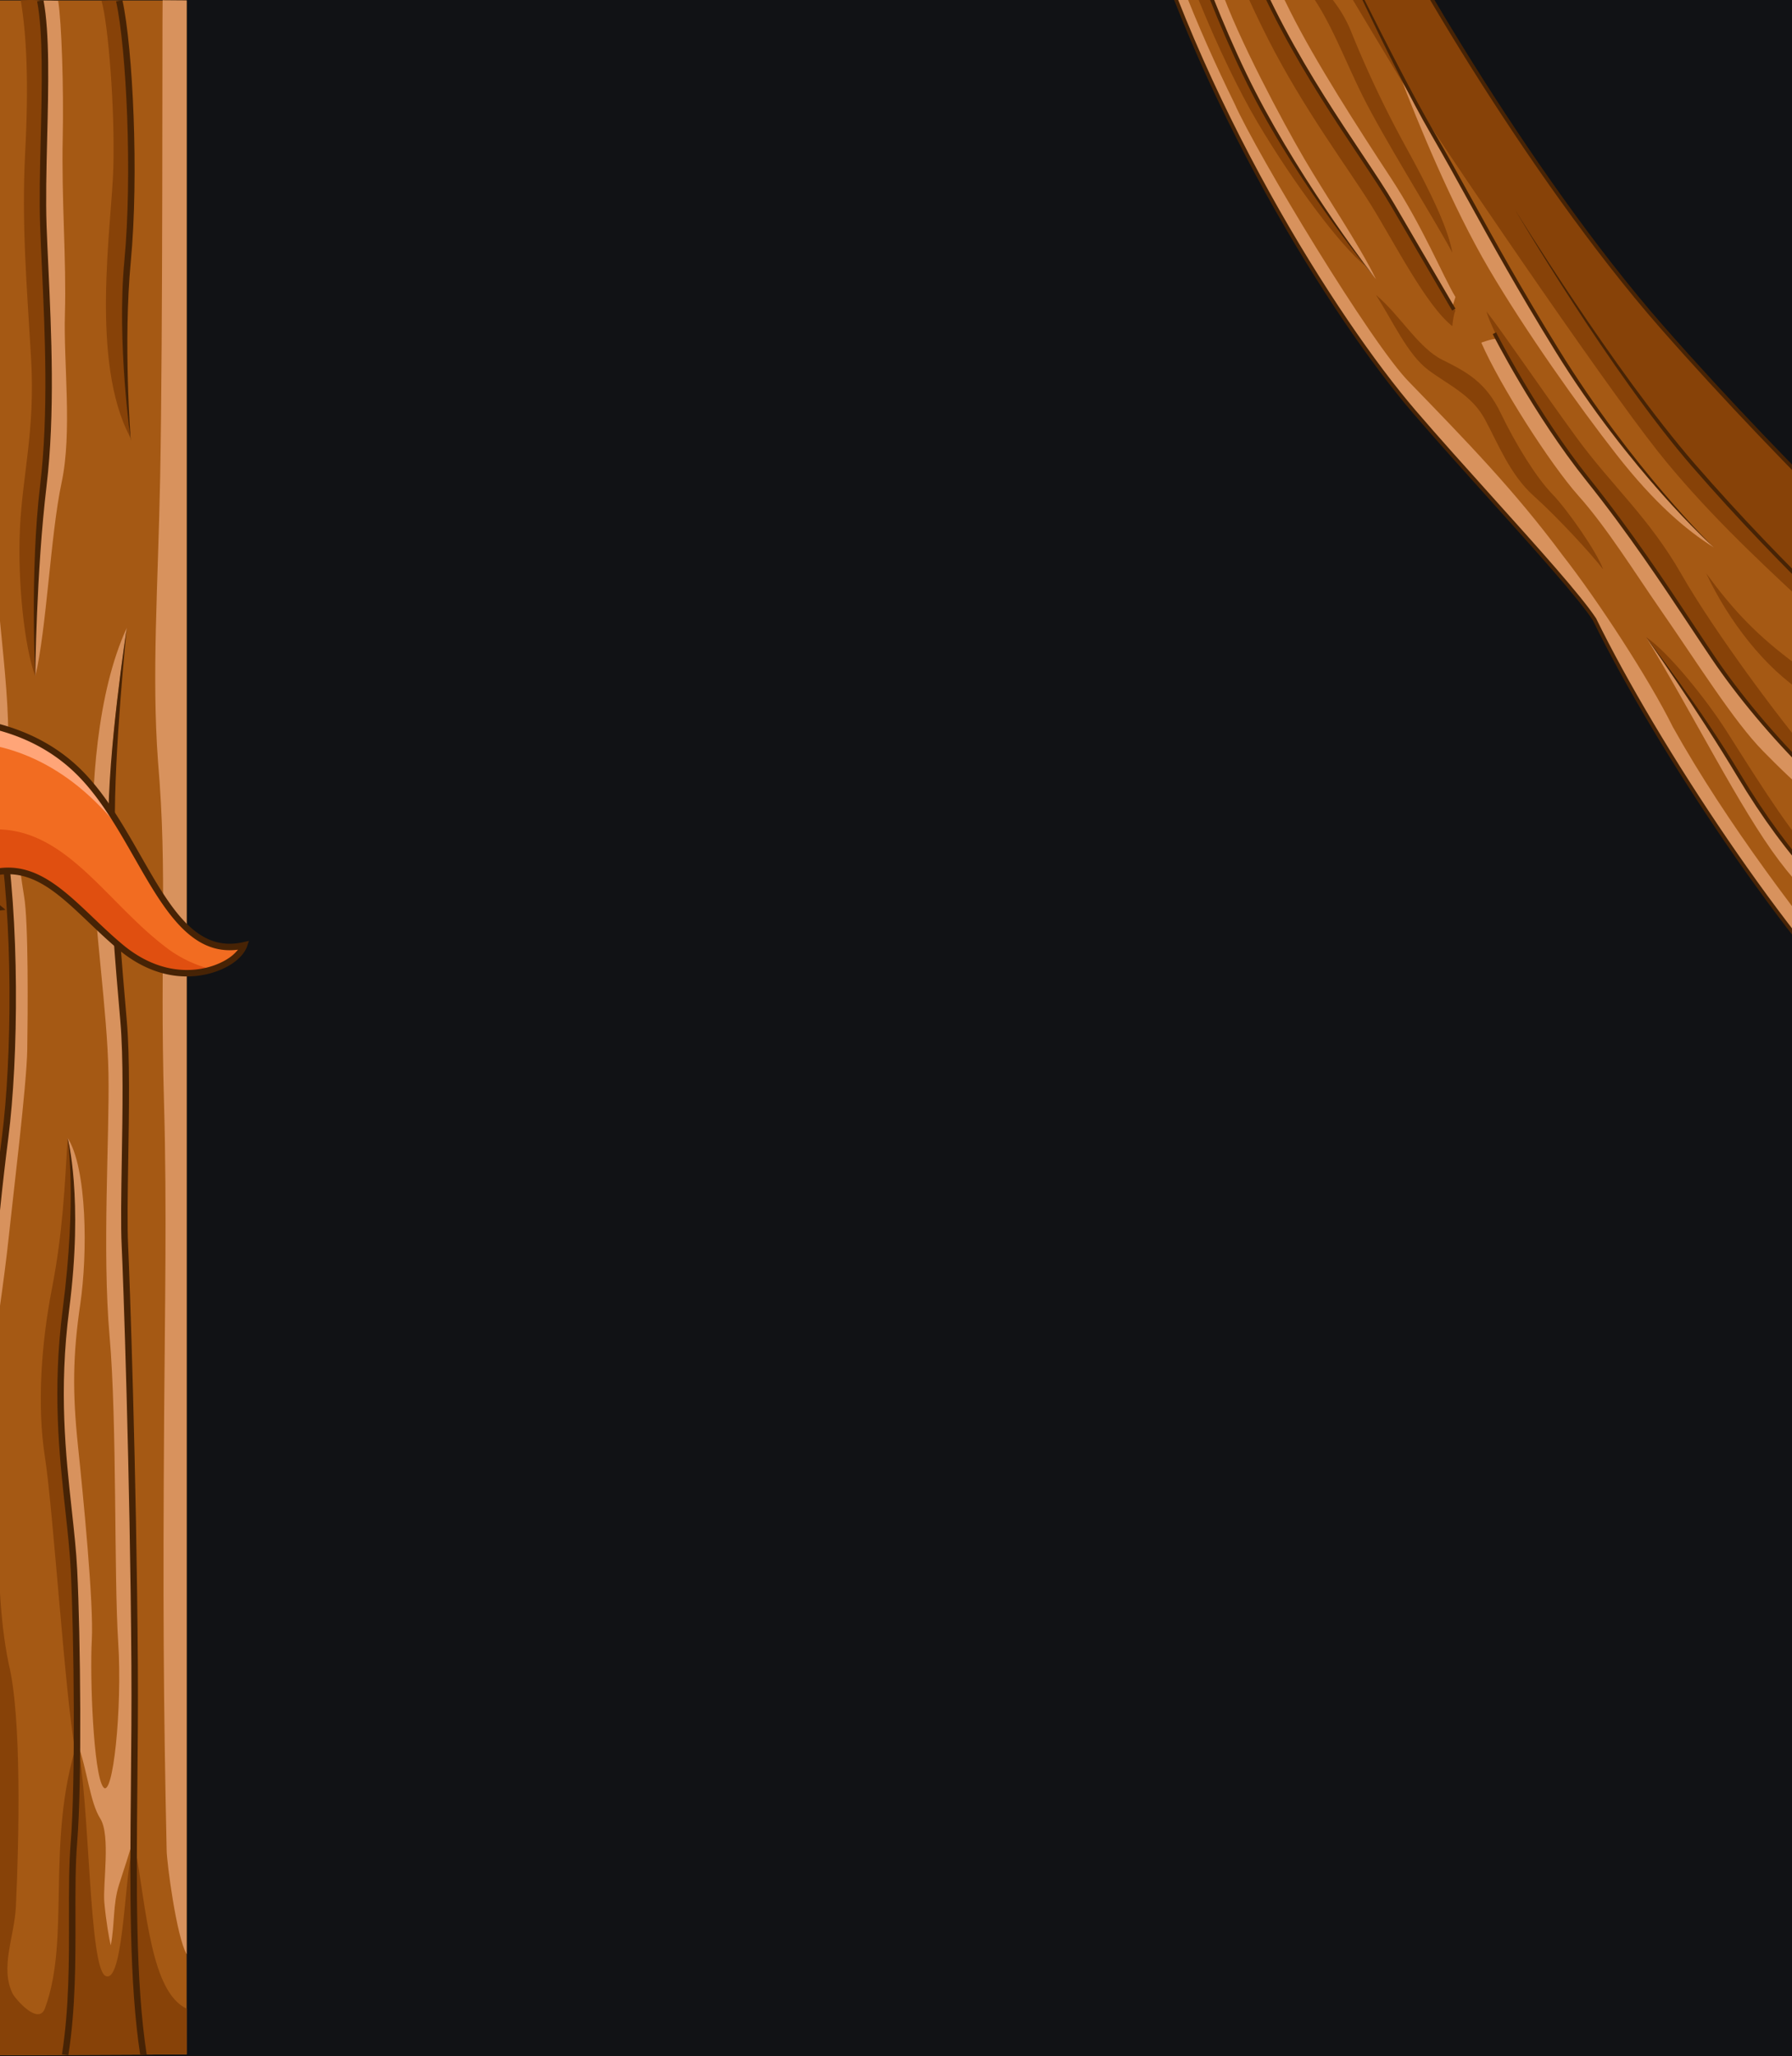 <svg xmlns="http://www.w3.org/2000/svg" xmlns:xlink="http://www.w3.org/1999/xlink" width="1920" height="2203" viewBox="0 0 1920 2203">
  <defs>
    <clipPath id="clip-path">
      <rect id="Rectangle_60" data-name="Rectangle 60" width="1920" height="2203" transform="translate(0 4678)" fill="#fff" stroke="#707070" stroke-width="1"/>
    </clipPath>
    <clipPath id="clip-path-2">
      <rect id="Rectangle_59" data-name="Rectangle 59" width="1148.591" height="1021.334" fill="none"/>
    </clipPath>
  </defs>
  <g id="Mask_Group_2" data-name="Mask Group 2" transform="translate(0 -4678)" clip-path="url(#clip-path)">
    <rect id="Rectangle_58" data-name="Rectangle 58" width="1921" height="2203" transform="translate(0 4678)" fill="#111215"/>
    <g id="Group_3198" data-name="Group 3198" transform="translate(-268.036 4678)">
      <path id="Path_34102" data-name="Path 34102" d="M678.477,153.849H219.1S204.722,394.434,213.018,500.8s20.958,292.786,10.835,422.114-7.6,318.223,7.591,409.826-9.493,353.982-11.389,425.4-2.533,223.569,0,290.847-5.938,281.49-9.612,307.388c21,0,468.034-2.052,468.034-2.052Z" transform="translate(-210.44 -153.378)" fill="#a55914"/>
      <path id="Path_34103" data-name="Path 34103" d="M289.818,261.606c-32.285,70.109-38.342,171.855-36.614,246.573S268.973,671.1,270.177,739.333s-6.868,189.488,1.2,281.228,4.609,256.6,9.225,327.585-5.77,169.79-16.155,155.232-14.277-117.314-12.113-157.14-9.157-153.641-14.964-209.647-5.445-95.795,2.595-150.4,7.254-145.72-13.548-178.167c2.3,24.469,8.614,100.161,2.121,146.574s-12.113,127.151-7.784,177.468,12.974,148.6,13.841,179.8,2.164,143.661,2.164,143.661c11.252,31.462,13.411,63.841,24.663,81.779s2.595,70.2,4.329,89.707,5.189,39.783,6.924,46.027c4.323-22.237,2.158-43.688,8.651-64.359s11.677-34.724,15.575-50.7,1.728-108.432.43-131.835,0-136.894,0-155.625-1.3-161.469-3.892-192.669-6.057-157.571-6.924-184.878,3.025-157.01,1.734-178.741-10.385-135.771-13.417-172.553-3.025-100.361-.867-142.482S287.928,276.133,289.818,261.606Z" transform="translate(114.066 410.995)" fill="#d8925d"/>
      <path id="Path_34104" data-name="Path 34104" d="M257.955,349.209c-2.925,50.5-5.233,101.982-16.773,161.269s-16.149,125.847-7.5,180.974,21.738,256.254,32.017,311.767c5.795-35.89,1.441-169.279-3.169-214.519s-17-127.412-13.691-175.26,11.09-113.1,12.824-135.727S266.063,386.6,257.955,349.209Z" transform="translate(82.532 869.813)" fill="#874208"/>
      <path id="Path_34105" data-name="Path 34105" d="M219.883,154.2c7.354,25.368,14.421,116.241,12.687,178.653s-25.305,207.957,18.213,289.244c-5.527-52.794-8.832-138.528-3.643-190.679s6.418-128.991,3.643-162.922-5.52-96.887-11.864-114.3C234.884,153.434,219.883,154.2,219.883,154.2Z" transform="translate(156.905 -153.337)" fill="#874208"/>
      <path id="Path_34106" data-name="Path 34106" d="M255.74,154.114c3.749,22.9,5.994,94.9,4.9,145.888-1.453,67.645,4.036,131.685,2.339,189.557-1.572,53.187,8.071,126.546-3.624,181.061s-16.018,156.6-28.131,207.358c-1.516-56.911,4.61-181.7,9.8-218.623s6.337-127.55,3.455-163.366-5.47-148.795-4.173-194.035,2.682-114.782-3.418-147.878C240.04,153.6,255.74,154.114,255.74,154.114Z" transform="translate(74.611 -153.256)" fill="#d8925d"/>
      <path id="Path_34107" data-name="Path 34107" d="M235.413,154.113C241.469,190,244.2,240.452,240.166,316.9s1.8,142.757,6.312,220.763-9.337,124.812-11.932,182.533,4.753,126.265,16.442,158.3c-1.135-32.734.43-143.087,5.62-180.924s12.4-120.5,8.221-158.35-6.319-144.7-5.757-166.154,1-95.558,1.865-119.741,1.385-74.213-4.285-98.733C251.848,153.091,235.413,154.113,235.413,154.113Z" transform="translate(54.85 -153.774)" fill="#874208"/>
      <path id="Path_34108" data-name="Path 34108" d="M268.375,259.882c-13.5,24.2-24.744,105.831-21.282,163.035S264.976,542.7,265.556,584.736s.574,152.818-8.651,212.1-30.657,242.032-2.638,302.5c-1.4-27.932,3.212-133.239,7.541-174.842s19.324-163.509,19.9-201.233,1.441-137.056-3.462-164.619S260.99,423.5,261.258,385.5,264.52,293.271,268.375,259.882Z" transform="translate(-0.68 401.966)" fill="#874208"/>
      <path id="Path_34109" data-name="Path 34109" d="M251.876,259.882c-3.144,26.31-8.52,105.051-5.059,162.255s17.889,119.784,18.463,161.819,3.243,152.874-5.982,212.155-23.989,222.833-21.207,293.5c8.371-50.181,19.112-124.288,23.44-165.892s19.324-163.509,19.9-201.233,1.441-137.056-3.468-164.619-17.247-135.147-16.991-173.139S254.677,290.439,251.876,259.882Z" transform="translate(15.819 401.966)" fill="#d8925d"/>
      <path id="Path_34110" data-name="Path 34110" d="M258.988,286.59c-6.874,56.249,1.759,92.152,10.117,119.173,9.98,32.241,8.92,73.2,4.067,115.449-4.191,36.421,1.678,112.143-6.948,155.138-4.017-26.684-13.479-110.933-10.766-154.1s6.013-79.478,0-105.051C246.868,380.67,242.945,338.161,258.988,286.59Z" transform="translate(-42.907 541.848)" fill="#d8925d"/>
      <path id="Path_34111" data-name="Path 34111" d="M281.15,286.59c-22.561,31.549-38.311,67.171-28.505,108.775s12.768,55.127,7.254,89.445-11.1,130.313,28.487,191.54c-9.038-56.019-14.228-118.212-10.766-154.1s8.252-69.685,0-105.051S263.385,349.083,281.15,286.59Z" transform="translate(-65.069 541.848)" fill="#874208"/>
      <path id="Path_34112" data-name="Path 34112" d="M222.671,2135.527c-3.462-159.13-4.042-267.3-2.7-465.958.742-109.38,3.038-223.713-.112-334-4.691-164.046,3.967-244.19-6.418-365.883-6.923-93.605,0-187.068,2.258-304.313,3.019-156.766,2.133-488.35,2.645-511.559l25.773.206V2247.134C233.3,2229.114,222.671,2148.014,222.671,2135.527Z" transform="translate(223.921 -153.551)" fill="#d8925d"/>
      <path id="Path_34113" data-name="Path 34113" d="M295.948,156.413c0,65.556-8.071,137.062-9.225,212.984s4.616,133.132-3.462,189.3-22.667,128.548-39.6,149.044c10.273-60.828,16.336-201.514,17.247-263.845s3.318-151.982,4.472-194.627-.143-93.606-.143-95.165C276.05,153.519,295.948,156.413,295.948,156.413Z" transform="translate(-35.114 -152.449)" fill="#d38646"/>
      <path id="Path_34114" data-name="Path 34114" d="M448.453,301.683c-6.924,140.411-6.924,277.7-27.688,421.235-5.189,73.652-9.132,185.689-28.374,279.819-19.5,95.4,7.61,222.54-27,309.909-41.542-96.724-27.694-275.771-20.777-330.748,24.233-168.493,6.924-324.5,34.618-493C393.077,407.776,372.306,329.764,355,248.64c-5.564,69.548-17.3,131.049-20.765,262.1-6.924,90.761-19.742,133.394-20.8,237.616-28.518-58.22-7.753-280.517-17.271-437.308-45,202.817-13.847,408.753,3.462,611.571,6.923,65.524-3.462,127.93-17.309,196.574-13.841,71.768,24.232,134.174,38.073,202.817-13.841,0-27.688,9.362-38.073,12.481a67.092,67.092,0,0,1-10.566,3.7c-.262-1.871-.536-3.7-.824-5.445-15.188-91.6-17.721-280.5-7.591-409.826S260.8,607.181,252.5,500.8s6.081-346.953,6.081-346.953H471.707C439.8,194.037,448.453,273.6,448.453,301.683Z" transform="translate(-249.919 -153.378)" fill="#874208"/>
      <path id="Path_34115" data-name="Path 34115" d="M220.052,1045.06c-2.533-67.277-1.9-219.428,0-290.847,1.759-66.254,23.116-296.829,14.072-402.953,24.226-3.549,46.781-7.229,46.781-5.1,17.309,165.374-3.462,330.748-13.841,496.122-10.385,143.53-13.367,248.581,10.859,388.993,3.462,21.837,49.133,14.558,49.133-13.523-3.562-121.755,7.5-263.364,7.4-368.758C327.53,609.4,343.217,489.078,353.6,423.553c38.073,140.411,13.3,169.017,37.531,315.672,6.924,37.444,7.46,159.224,4,193.542-6.917,118.574-17.3,240.261-20.765,358.835,0,15.6,20.765,46.8,41.536,21.838,13.841-12.481,6.924-42.639,10.385-61.365,10.379-71.762,8.165-132.521,10.379-205.936,3.462-114.713-11.365-243.654,31.15-353.626,17.309,12.475-.736,139.831,20.035,239.681,13.847,56.168,11.122,186.625,7.66,259.56-1.547,32.547-17.309,65.518-3.462,93.605,3.462,6.244,27.688,34.325,34.612,15.6,27.688-74.887.574-178.373,34.612-284.984,13.847,65.525,12.113,247.022,31.15,250.659,19.617,5.726,19.617-122.2,30-144.048,13.236,75.4,17.839,160.521,56.056,178.834V1350.4s-447.033,2.052-468.034,2.052C214.114,1326.551,222.585,1112.338,220.052,1045.06Z" transform="translate(-210.438 850.552)" fill="#874208"/>
      <g id="Group_3148" data-name="Group 3148" transform="translate(384.241 672.601)">
        <path id="Path_34116" data-name="Path 34116" d="M251.419,1790.976l6.861-.854c-11.995-77.376-11.028-179.6-10-287.822.393-42.04.8-85.522.511-129.615-1.372-205.549-8.882-418.652-10.392-448.81-1.066-21.5-.5-55.8.106-92.121.861-51.684,1.834-110.26-1.547-149.144-5.4-61.944-11.514-132.153-12.687-210-1.141-75.623,12.537-209.66,12.674-211.007,0,0-20.733,135.147-19.6,211.095,1.179,78.043,7.3,148.358,12.7,210.389,3.368,38.6,2.4,97.024,1.534,148.57-.6,36.415-1.179,70.808-.094,92.489,1.5,30.139,9.007,243.105,10.379,448.573.293,44.049-.118,87.5-.511,129.527C240.329,1610.707,239.362,1713.151,251.419,1790.976Z" transform="translate(-217.305 -261.606)" fill="#472305"/>
      </g>
      <g id="Group_3149" data-name="Group 3149" transform="translate(329.466 1219.022)">
        <path id="Path_34117" data-name="Path 34117" d="M240.529,1331.952c7.8-49.974,7.691-101.708,7.6-147.354-.056-29.31-.112-57,1.871-81.075,5.146-62.381,3.555-219.821.006-291.464-.986-19.954-3.312-41.248-5.782-63.785-6.568-60.048-14.016-128.111-2.813-215.192,15.444-120.109-1.672-183.874-1.672-183.874.1.624,10.123,63.978-5.208,183.169-11.284,87.736-3.8,156.149,2.807,216.5,2.457,22.455,4.772,43.662,5.757,63.447,3.537,71.506,5.127,228.572.006,290.741-2.008,24.307-1.952,52.114-1.9,81.542.1,45.44.2,96.943-7.529,146.481Z" transform="translate(-228.716 -349.209)" fill="#472305"/>
      </g>
      <g id="Group_3150" data-name="Group 3150" transform="translate(233.629 661.455)">
        <path id="Path_34118" data-name="Path 34118" d="M240.459,1800.029l6.88-.655c-2.183-18.444,1.385-58.152,5.913-108.426,7.142-79.315,16.928-187.953,9.113-278.6-2.95-34.244-.624-89.632,1.628-143.2,2.5-59.393,4.859-115.481.642-145.72-8-57.409,6.662-214.537,18.463-306.147,10.978-85.154,12.244-234.011-4.628-335.725-15.905-95.9-4.7-220.5-4.585-221.742,0,0-18.288,126.053-2.264,222.659,16.791,101.2,15.525,249.336,4.6,334.1-11.845,91.9-26.528,249.679-18.457,307.631,4.142,29.734,1.684,88.185-.692,144.709-2.258,53.748-4.6,109.318-1.616,143.923,7.778,90.144-1.983,198.495-9.107,277.611C241.8,1741.048,238.195,1781.011,240.459,1800.029Z" transform="translate(-239.764 -259.819)" fill="#472305"/>
      </g>
      <g id="Group_3151" data-name="Group 3151" transform="translate(134.937 1274.105)">
        <path id="Path_34119" data-name="Path 34119" d="M267.3,1286.829c.374-7.9,1.129-41.174,2.071-83.295,2.083-92.558,5.221-232.445,8.2-274.124,4.273-59.88,7.235-126.084-.006-204.352-7.061-76.347-6.755-113.69-2.039-202.462,4.566-86.108-6.917-164.557-6.917-164.557.05.774,4.553,78.48,0,164.257-4.728,89.1-5.034,126.583,2.058,203.279,7.2,77.868,4.254,143.792,0,203.441-2.988,41.816-6.131,181.772-8.208,274.386-.948,42.09-1.7,75.33-2.071,83.158Z" transform="translate(-260.385 -358.04)" fill="#472305"/>
      </g>
      <g id="Group_3152" data-name="Group 3152" transform="translate(201.786 828.438)">
        <path id="Path_34120" data-name="Path 34120" d="M271.2,676.35c-.112-.823-10.884-83.956-7.148-159.411.324-6.618,1.061-13.261,1.84-20.3,2.638-23.783,5.632-50.736-5.14-91.815-13.51-51.49,3.044-117.576,3.212-118.237,0,0-23.827,66.772-9.955,119.653,10.51,40.082,7.578,66.485,5,89.782-.786,7.123-1.534,13.853-1.871,20.64C253.377,592.631,271.2,676.35,271.2,676.35Z" transform="translate(-249.674 -286.59)" fill="#472305"/>
      </g>
      <g id="Group_3153" data-name="Group 3153" transform="translate(304.26 0.34)">
        <path id="Path_34121" data-name="Path 34121" d="M235.176,878.21c.006-1.1.992-111.27,12.088-204.221,9.219-77.145,5.158-164.663,1.9-234.99-.717-15.55-1.4-30.239-1.878-43.606-.973-27.407-.187-59.674.643-93.836,1.341-55.264,2.732-112.424-3.936-147.728l-6.824,1.042c6.555,34.718,5.177,91.572,3.836,146.555-.836,34.25-1.616,66.6-.636,94.167.474,13.392,1.16,28.1,1.877,43.662,3.256,70.122,7.3,157.39-1.859,234.073C229.244,766.6,235.176,878.21,235.176,878.21Z" transform="translate(-233.598 -153.828)" fill="#472305"/>
      </g>
      <g id="Group_3154" data-name="Group 3154" transform="translate(208.545 0.858)">
        <path id="Path_34122" data-name="Path 34122" d="M269.052,486.574c-1.952-58.6-.206-116.223,1.64-177.231,1.466-48.459,2.975-98.558,2.975-155.431h-6.924c0,56.792-1.51,106.848-2.975,155.257-1.846,61.1-3.593,118.817-1.634,177.593,3.412,102.581-14.047,220.4-14.221,221.586C247.913,708.347,272.483,589.673,269.052,486.574Z" transform="translate(-247.913 -153.911)" fill="#472305"/>
      </g>
      <g id="Group_3155" data-name="Group 3155" transform="translate(108.388 0.752)">
        <path id="Path_34123" data-name="Path 34123" d="M265.262,1198.969l6.874-.742c-.125-.9-11.926-90.424,0-178.809C280.058,960.7,282.484,926.9,285.06,891.1c1.4-19.523,2.857-39.72,5.258-65.381,2.757-29.5,2.913-61.5,3.081-95.364.256-51.9.517-105.563,9.868-159.5,11.858-68.387,7.828-124.144,3.562-183.181-1.316-18.257-2.682-37.138-3.524-56.3-1.2-27.595-2.732-49.3-4.086-68.45-2.526-35.809-4.516-64.1-2.838-108.813l-6.918-.212c-1.7,45.016.312,73.434,2.844,109.418,1.354,19.112,2.875,40.774,4.079,68.3.842,19.243,2.208,38.161,3.537,56.455,4.241,58.688,8.246,114.114-3.5,181.828-9.431,54.4-9.693,108.3-9.949,160.427-.162,33.751-.324,65.624-3.056,94.878-2.408,25.717-3.861,45.945-5.271,65.506-2.564,35.7-4.99,69.417-12.887,127.962C253.237,1107.827,265.138,1198.07,265.262,1198.969Z" transform="translate(-259.89 -153.894)" fill="#472305"/>
      </g>
      <g id="Group_3156" data-name="Group 3156" transform="translate(53.346 0.82)">
        <path id="Path_34124" data-name="Path 34124" d="M283.49,748.061c-.1-.63-10.2-64.657.019-159.38,6.181-57.278,5.339-100.192,4.528-141.69-.555-28.4-1.079-55.227.674-85.116,4.129-70.346,7.822-144.229,6.93-207.969l-6.924.075c.892,63.566-2.8,137.33-6.917,207.564-1.765,30.108-1.241,57.042-.686,85.553.811,41.329,1.647,84.062-4.5,140.985C266.312,683.609,283.49,748.061,283.49,748.061Z" transform="translate(-273.324 -153.905)" fill="#472305"/>
      </g>
      <g id="Group_3157" data-name="Group 3157" transform="translate(392.426 0.265)">
        <path id="Path_34125" data-name="Path 34125" d="M235.147,625.917c-.087-1.042-8.283-105.058-.006-192.3,8.751-92.227,2.258-228.478-8.957-279.8l-6.8,1.192c11.134,50.935,17.565,186.332,8.857,278.079C219.921,520.835,235.147,625.917,235.147,625.917Z" transform="translate(-219.385 -153.816)" fill="#472305"/>
      </g>
    </g>
    <g id="Group_3199" data-name="Group 3199" transform="translate(-888.094 5899.917) rotate(-34)">
      <path id="Path_34091" data-name="Path 34091" d="M609.293,568.743C644.5,483.371,735.639,379.049,851.02,329.68s214.594-37.83,244.59-35.522,73.265,6.917,102.687-8.658c-2.314,19.037-28.268,35.772-43.269,43.849,40.381,13.841,137.873,65.181,159.8,162.093s-36.919,226.139,43.837,257.289c-19.61,15-88.84,3.462-110.759-72.685s-15.575-153.448-119.99-148.832c11.539,6.917,29.422,22.523,34.618,40.387-27.114-13.853-131.529-13.567-187.772,94.6,14.708-7.784,41.535-7.784,55.376-4.322-39.8,22.5-544.936,873.463-737.886,706.966,10.161-138.459,178.036-396.609,183.226-535.779S609.293,568.743,609.293,568.743Z" transform="translate(-288.669 -279.35)" fill="#f26c21"/>
      <path id="Path_34092" data-name="Path 34092" d="M899.057,312.184c-12.986,22.5-76.583,27.688-98.652,45.427,116.528-13.847,264.213,35.192,274.012,223.638,1.884-30.526,2.364-61.533-4.029-89.807-21.925-96.911-119.416-148.252-159.8-162.093,15-8.078,40.955-24.813,43.269-43.849-29.422,15.575-72.692,10.959-102.687,8.658S721.951,280.31,606.582,329.68,400.06,483.371,364.855,568.743c0,0-8.639,14.427-25.935,59.424,80.189-65.481,87.761-160.521,239.313-244.852C749.969,287.739,819.879,328.189,899.057,312.184Z" transform="translate(-44.231 -279.35)" fill="#ffa578"/>
      <path id="Path_34093" data-name="Path 34093" d="M1191.373,327.541c-65.768-27.694-153.448,1.154-215.748,21.918,31.15,13.847,65.761,6.924,96.911,20.771-124.606,3.455-197.291,103.835-263.052,197.285,38.073-10.379,72.685-31.15,110.758-31.15-48.336,44.2-544.618,552.284-585.523,519.044-22.486,56.062-39.446,107.815-42.471,148.988,192.95,166.5,698.084-684.468,737.886-706.966-13.841-3.462-40.668-3.462-55.376,4.322,56.243-108.164,160.658-108.451,187.772-94.6-5.2-17.864-23.078-33.47-34.618-40.387,104.415-4.616,98.072,72.685,120,148.832,12.837,44.6,41.9,67.022,67.732,74.937a139.007,139.007,0,0,1-25.05-40.325C1259.442,467.142,1274.443,365.614,1191.373,327.541Z" transform="translate(-288.669 -118.904)" fill="#e04f10"/>
      <path id="Path_34094" data-name="Path 34094" d="M293,1372.62l-1.322-1.135.131-1.734c5-68.125,48.477-166.4,90.518-261.443,44.28-100.086,90.063-203.572,92.695-274.205C480.033,699.767,600.18,580.831,609.38,571.917c34.269-82.528,122.641-188.633,243.28-240.261a480.362,480.362,0,0,1,190.062-38.61c22.1,0,39.389,1.441,50.841,2.389l11,.879c11.864.948,25.312,2.015,38.916,2.015,24.189,0,42.571-3.506,56.193-10.722l5.857-3.094-.792,6.568c-2.183,18-22.773,33.452-38.46,42.745,51.266,19.654,134.779,72.96,154.926,162.018,8.265,36.558,5.258,76.877,2.358,115.867-4.815,64.564-8.976,120.314,39.358,138.952l5.763,2.227-4.909,3.755c-5.4,4.123-13.766,6.393-23.565,6.4-25.755,0-74.245-17.028-92.627-80.875-4-13.916-7.061-27.813-10.018-41.248-12.824-58.277-22.973-104.421-95.895-105.269,10.41,8.177,22.816,21.12,27.183,36.152l2.239,7.691-7.136-3.643c-7.242-3.7-19.742-5.913-33.421-5.913-22.33,0-97.1,6.7-145.183,90.73,9.687-2.8,20.2-3.306,26.553-3.306a94.65,94.65,0,0,1,22.074,2.32l8.415,2.1-7.548,4.267C978.775,697.746,347.718,1419.845,293,1372.62Zm5.851-4.1c53.118,45.353,661.508-664.146,724.469-703.648a109.493,109.493,0,0,0-11.408-.586c-13.3,0-25.162,2.239-32.528,6.138l-9.812,5.19,5.127-9.843c49.569-95.352,131.816-102.756,155.843-102.756,10.928,0,21,1.3,28.861,3.661-6.45-12.88-19.436-24.838-30.258-31.337l-9.862-5.913,11.49-.511c88.554-3.886,100.024,49,113.559,110.522,2.932,13.329,5.963,27.114,9.911,40.818,17.24,59.892,62.15,75.866,85.971,75.866a42.821,42.821,0,0,0,13.454-1.971c-45.951-22.954-41.6-81.324-37.013-142.95,2.875-38.492,5.838-78.286-2.2-113.827-25.586-113.148-152.163-157.745-157.54-159.592l-7.491-2.564,6.974-3.755c10.273-5.533,32.647-18.987,39.545-34.493-13.679,5.564-30.944,8.283-52.457,8.283-13.885,0-27.47-1.085-39.465-2.04l-11.028-.879c-11.334-.942-28.455-2.364-50.268-2.364a473.423,473.423,0,0,0-187.336,38.055C736.849,388.748,647.946,496.538,615.5,575.23l-.281.686-.543.512c-1.273,1.21-127.662,121.811-132.739,257.931-2.682,71.962-48.74,176.071-93.281,276.75C347.207,1204.8,304.362,1301.644,298.848,1368.522Z" transform="translate(-291.675 -284.514)" fill="#472305"/>
    </g>
    <g id="Group_3243" data-name="Group 3243" transform="translate(1920 4678) rotate(90)">
      <g id="Group_3242" data-name="Group 3242" transform="translate(0)" clip-path="url(#clip-path-2)">
        <g id="Group_3241" data-name="Group 3241" transform="translate(-142.395 -170.079)">
          <g id="Group_3229" data-name="Group 3229" transform="translate(0 0)">
            <path id="Path_34277" data-name="Path 34277" d="M1250.964,69.14C1153.857,172.318,936.37,314.949,803.856,379.689,765.417,404.98,659.934,505.4,581.311,572.9,474.088,664.95,236.031,810.279,0,875.018V628.2c68.785-28.323,326.4-176.684,490.272-320.327S805.879,0,805.879,0C915.128,0,1250.964,69.14,1250.964,69.14Z" transform="translate(2.023 2.019)" fill="#a55914"/>
            <path id="Path_34278" data-name="Path 34278" d="M0,243.358c29.2-18.636,64.138-34.194,80.449-56.1s26.649-46.3,52.435-60.392,59.509-26.888,82.439-52.523S278.99,11.238,294.006,0c-17.989,6.222-63.846,38.087-81.043,54.778s-52.6,38.685-86.492,55-44.507,37.56-57.152,62.847S21.221,217.993,0,243.358Z" transform="translate(458.378 372.45)" fill="#874208"/>
            <path id="Path_34279" data-name="Path 34279" d="M0,215.886c17.872-1.182,86.995-20.57,118.015-50.916s84.3-47.841,130.83-71.8S375.235,19.307,410.966,0C385.07,4.471,345.8,23.353,297.995,49.649A1147.758,1147.758,0,0,1,175.34,107.941c-29.673,11.843-41.14,26.715-62.045,40.522S41.812,191.271,0,191.608C.675,197.338,0,215.886,0,215.886Z" transform="translate(2.023 534.033)" fill="#874208"/>
            <path id="Path_34280" data-name="Path 34280" d="M425.919,0c-21.749,26.867-88.261,76.688-154.01,115.634S80.283,208.038,0,223.878c1.224-8.185.64-10.123.64-10.123,8.769-3.373,38.608-11.126,83.115-25.8s109.081-46.7,161.685-79.742S375.756,36.772,425.919,0Z" transform="translate(1.382 627.204)" fill="#874208"/>
            <path id="Path_34281" data-name="Path 34281" d="M507.356,0C489,29.22,460.165,63.361,407.948,104.2s-132.659,97.73-198.992,136.721S52.435,317.095,0,337.032c34.556-19.515,143.805-79.706,170.866-95.384S292,174.38,331.956,146.057,443.524,68.9,507.356,0Z" transform="translate(221.539 253.861)" fill="#d8925d"/>
            <path id="Path_34282" data-name="Path 34282" d="M459.217,0c-23.265,13.883-75.025,34.693-128.132,69.558S207,150.109,153.051,177.085,48.881,227.578.061,230.867c-.264,4.552.412,18.21.412,18.21C19.5,247.2,82.24,227.831,111.83,214.43S238.241,151.22,297.645,108.012s91.609-58.566,114.7-70.353,57.6-34.31,57.6-34.31Z" transform="translate(1.381 530.684)" fill="#d8925d"/>
            <path id="Path_34283" data-name="Path 34283" d="M489.934,3.349C468,31.316,400.41,65.475,360.455,90.259S257.78,162.473,182.252,200.8,30.18,267.115.169,267.787C.507,260.368,0,249.077,0,249.077c19.051-3.542,85.746-20.729,149.8-52.428S311.78,98.1,347.81,74.581,457.837,11.91,473.254,0C477.542,2.255,489.934,3.349,489.934,3.349Z" transform="translate(1.853 530.684)" fill="#874208"/>
            <path id="Path_34284" data-name="Path 34284" d="M439.891,0C402.7,18.119,350.768,53.522,310.979,76.787S181.162,148.2,127.211,166.778,33.624,202.393.043,205.678c-.2,6.321.387,19.473.387,19.473,23.9-5.424,157.063-54.12,212.091-80.42S337.194,73.544,353,63.048,431.059,8.523,439.891,0Z" transform="translate(1.593 615.807)" fill="#d8925d"/>
            <path id="Path_34285" data-name="Path 34285" d="M919.173,222.14c-52.2,25.794-137.066,81.43-183.6,117.847-70.807,52.6-122.9,103.685-185.621,164.379-40.462,40.462-244.125,163.2-298.748,187.476C171.059,731.1,74.518,771.6,0,784.57v16.859c236.031-64.74,474.088-210.068,581.311-302.121C659.934,431.814,765.417,331.39,803.856,306.1c130.622-63.814,343.8-203.308,442.87-306.1-12.54,4.668-26.139,7.436-36.22,15.779C1128.232,83.892,1022.352,164.482,919.173,222.14Z" transform="translate(2.023 75.608)" fill="#d8925d"/>
            <path id="Path_34286" data-name="Path 34286" d="M325.442,0C310.57,40.381,295.1,71.06,239.46,113.042S81.771,205.6,0,255.588c35.924-24.77,80.139-57.237,112-76.794s86.826-53.782,115.486-76.709S303.7,35.826,325.442,0Z" transform="translate(824.873 70.905)" fill="#d8925d"/>
            <path id="Path_34287" data-name="Path 34287" d="M0,269.578c16.159-23.94,66.755-64.725,101.381-86.657,62.689-39.7,115.824-73.086,141.115-100.4S294.041,12.118,300.911.081c8.6-1.013,27.229,7.756,27.229,7.756C321.4,19.973,287.847,65.159,254.3,93.481S146.651,173.564,112,192.784,29.114,246.732,0,269.578Z" transform="translate(824.873 56.916)" fill="#874208"/>
            <path id="Path_34288" data-name="Path 34288" d="M4.084,435.6c46.026-20.106,130.358-73.976,164.21-104.227s82.8-60.645,120.545-86.833c58.672-40.708,120.882-79.407,152.747-110.766S524.026,51.841,534.142,0c-12.8,21.748-76.878,95.085-109.246,120.629-36.754,35.741-80.178,62.872-126.412,94.406S179.783,298.857,158.569,315.7,46.1,398.145.039,419.134C-.467,423.59,4.084,435.6,4.084,435.6Z" transform="translate(505.407 67.367)" fill="#d8925d"/>
            <path id="Path_34289" data-name="Path 34289" d="M560.889,0c-22.231,15.678-52.579,54.117-86.214,83.453S343.255,185.871,281.888,220.941,186.8,295.716,135.55,333.184,23.36,411.765,0,430.07c24.179-6.7,85.827-43.888,106.383-55.71S209.224,299.5,225.408,287.2s95.778-69.08,133.563-92.528S516.867,79.154,560.889,0Z" transform="translate(476.11 67.367)" fill="#874208"/>
            <path id="Path_34290" data-name="Path 34290" d="M229.288,585.036C283.643,552.127,549.51,370.853,623.8,311.917,746.2,214.806,844.318,77.23,874.663,73.185c95.595-23.258,248.979-3.743,373.466-1.069.95-.992,1.91-1.991,2.835-2.976,0,0-335.836-69.14-445.086-69.14,0,0-151.734,164.228-315.607,307.868S68.785,599.873,0,628.2v93.65C13.317,714.589,158.649,627.806,229.288,585.036Z" transform="translate(2.023 2.019)" fill="#874208"/>
            <path id="Path_34291" data-name="Path 34291" d="M0,211.97c51.348-24.056,101.926-63.424,128.227-104.9S218.257,16.05,243.548,1.878C219.27-8.246,156.553,24.126,133.285,61.552S116.148,91.7,91.124,124.269C61.971,162.2,36.174,185.466,0,211.97Z" transform="translate(756.553 50.069)" fill="#874208"/>
            <g id="Group_3223" data-name="Group 3223" transform="translate(1.442 615.807)">
              <path id="Path_34292" data-name="Path 34292" d="M440.042,0S344.078,79.787,240.91,132.873,2.515,226.685,1.165,227.089L0,223.213c1.351-.4,136.233-41.024,239.056-93.935S439.071.76,440.042,0Z" fill="#472305"/>
            </g>
            <g id="Group_3224" data-name="Group 3224" transform="translate(1.636 530.684)">
              <path id="Path_34293" data-name="Path 34293" d="M471.428,0l2.044,3.5S429.637,29.121,361.524,68.908c-14.78,8.635-32.829,20.669-53.73,34.609C233.8,152.853,121.976,227.413.777,251.23L0,247.259C120.4,223.6,231.82,149.307,305.55,100.146,326.5,86.175,344.6,74.11,359.484,65.415,427.593,25.628,471.428,0,471.428,0Z" fill="#472305"/>
            </g>
            <g id="Group_3225" data-name="Group 3225" transform="translate(824.873 51.946)">
              <path id="Path_34294" data-name="Path 34294" d="M333.754,0l3.514,2.009c-35.882,62.756-99.126,121.543-187.978,174.721C79.267,218.64,0,274.547,0,274.547c.763-.587,76.987-59.259,147.211-101.29C235.457,120.439,298.224,62.147,333.754,0Z" transform="translate(0)" fill="#472305"/>
            </g>
            <g id="Group_3226" data-name="Group 3226" transform="translate(498.464 33.342)">
              <path id="Path_34295" data-name="Path 34295" d="M557.188,0,560.9,1.607C529.685,73.561,428.955,169.163,350.022,222.587c-10.341,7-21.706,14.531-33.74,22.508-45.207,29.962-101.466,67.251-157.313,111.934C88.806,413.154,2.684,456.961,1.826,457.4L0,453.788c.858-.433,86.615-44.06,156.441-99.921,55.991-44.792,112.331-82.137,157.608-112.145,12.023-7.971,23.381-15.5,33.7-22.487C426.211,166.131,526.277,71.25,557.188,0Z" fill="#472305"/>
            </g>
            <g id="Group_3227" data-name="Group 3227" transform="translate(366.814 8.991)">
              <path id="Path_34296" data-name="Path 34296" d="M536.854,0l2.976,2.737c-4.552,4.946-10.155,11.147-16.74,18.435C479.645,69.249,389.239,169.287,275.5,268.033,175.418,354.929,0,457.988,0,457.988c1.72-1.055,173.022-106.334,272.855-193.012C386.4,166.392,476.694,66.477,520.086,18.46,526.685,11.161,532.3,4.949,536.854,0Z" fill="#472305"/>
            </g>
            <g id="Group_3228" data-name="Group 3228" transform="translate(49.702 253.861)">
              <path id="Path_34297" data-name="Path 34297" d="M679.193,0s-81.81,90.568-210.624,169.99c-65.636,40.469-116.225,68.384-160.858,93.017-24.4,13.461-47.444,26.181-70.459,39.565C160.936,346.962,0,419.714,0,419.714c1.583-.756,159.04-76.329,235.215-120.636,23.054-13.412,46.118-26.142,70.54-39.614,44.595-24.608,95.138-52.5,160.689-92.922C594.794,87.41,678.363.869,679.193,0Z" fill="#472305"/>
            </g>
            <path id="Path_34298" data-name="Path 34298" d="M807.015,0h.886c108.205,0,442.135,68.486,445.5,69.178l3.546.728-2.483,2.638c-94.7,100.622-311.847,244.589-447.58,310.929-24.07,15.871-74.666,61.4-128.227,109.6-31.844,28.65-64.764,58.278-94,83.379-98.307,84.4-334.454,234.61-582.1,302.536L0,879.69V628.861l1.252-.514c68.232-28.1,324.323-175.013,489.709-319.979C652.878,166.434,804.9,2.29,806.417.647Zm442,72.411C1212.7,65.028,911.393,4.39,808.784,4.045,798.126,15.526,650.521,173.884,493.627,311.411,328.9,455.8,74.279,602.152,4.049,631.566V874.382c246.056-68.081,480.279-217.131,577.97-301,29.2-25.069,62.1-54.679,93.928-83.315,53.761-48.38,104.54-94.075,128.821-110.048l.222-.13C939.216,314.313,1153.3,172.61,1249.012,72.411Z" fill="#472305"/>
          </g>
        </g>
      </g>
    </g>
  </g>
</svg>
